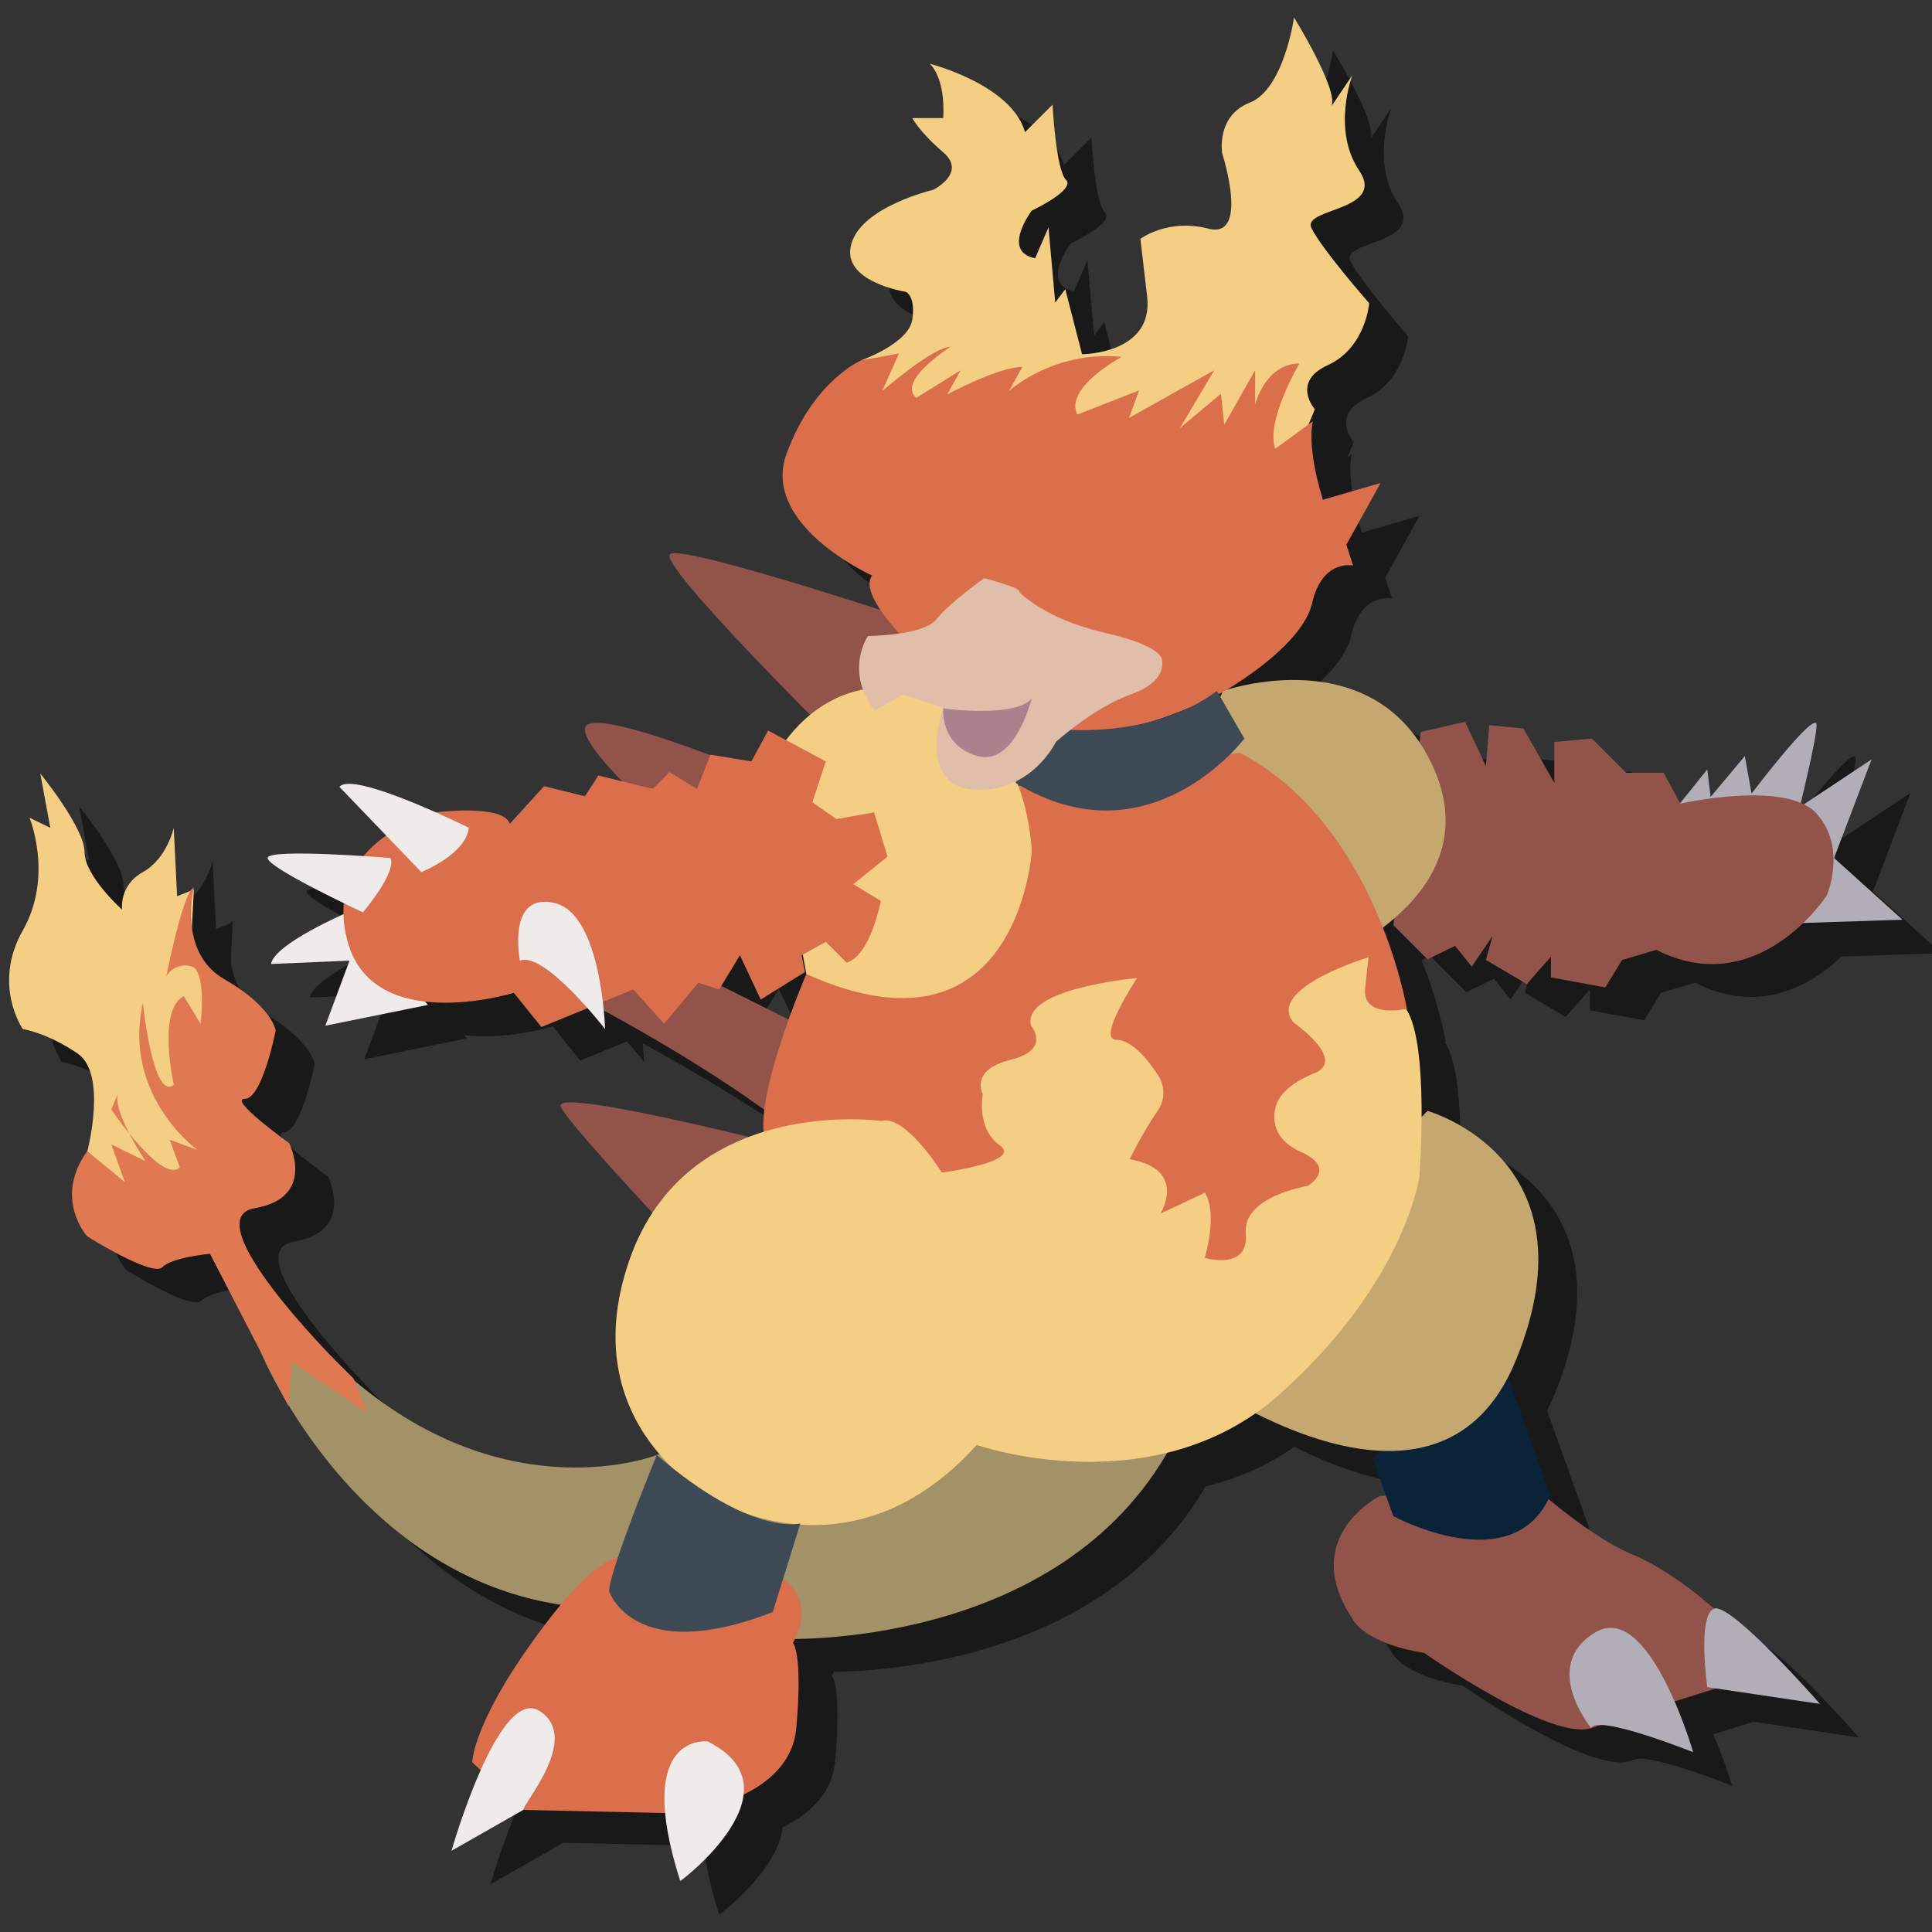 <?xml version="1.0" encoding="utf-8"?>
<!-- Generator: Adobe Illustrator 23.0.6, SVG Export Plug-In . SVG Version: 6.00 Build 0)  -->
<svg version="1.1" id="Layer_1" xmlns="http://www.w3.org/2000/svg" xmlns:xlink="http://www.w3.org/1999/xlink" x="0px" y="0px"
	 viewBox="0 0 288 288" style="enable-background:new 0 0 288 288;" xml:space="preserve">
<rect x="0" y="0" width="288" height="288" fill="#333333" stroke="none"/>
<style type="text/css">
	.st0{opacity:0.5;}
	.st1{fill:#EFEBEA;}
	.st2{fill:#B2AEB8;}
	.st3{fill:#92534A;}
	.st4{fill:#C5A770;}
	.st5{fill:#0A2339;}
	.st6{fill:#A39167;}
	.st7{fill:#DB6F4C;}
	.st8{fill:#F4CE83;}
	.st9{fill:#E07852;}
	.st10{fill:#3D4A55;}
	.st11{fill:#E0BEAA;}
	.st12{fill:#A9828E;}
</style>
<g class="st0">
	<path d="M57.4,141.1c0,0-10.7,4.6-11.2,7.6l11.7-0.5l-3.6,9.7l15.3-3.1L57.4,141.1z"/>
	<path d="M256.2,124.8l4.1-5.1l0.5,4.1l5.1-6.1l1,5.6c0,0,9.7-12.8,9.7-10.2c0,2-2.5,12.2-2.5,12.2l10.7-7.1l-5.6,14.7l10.2,9.2
		l-15.3,0.5L256.2,124.8z"/>
	<path d="M142.8,97.8c0,0-35.1-11.7-37.1-10.2s25.9,29,25.9,29L142.8,97.8z"/>
	<path d="M122,121.6c0,0-28.5-12.2-29-8.1s19.8,20.8,19.8,20.8L122,121.6z"/>
	<path d="M126,158.2l-37.6-18.8l-1,11.7c0,0,45.2,22.4,47.8,36.1L126,158.2z"/>
	<path d="M119.9,175.1c0,0-32-8.1-30.5-5.1c1.5,3.1,20.3,22.9,20.3,22.9L119.9,175.1z"/>
	<path d="M217.6,114l6.6-1.5l3.1,6.6l0.5-6.1l5.1,0.5l4.6,8.1v-6.1l5.6-0.5l5.1,5.1h5.6l2.5,4.6c0,0,15.8-3.6,20.3,1.5
		c4.6,5.1,1.5,12.2,1.5,12.2s-10.2,15.8-25.4,8.1l-5.1,1.5l-2.5,4.1l-8.1-1.5v-3.1l-3.6,4.1l-6.1-3.6l1-3.6l-3.1,4.6l-2.5-3.1
		l-4.1,2l-5.1-5.1L217.6,114z"/>
	<path d="M188.1,107.9c0,0,22.9-8.1,31.5,11.7s-18.3,29.5-18.3,29.5l-17.3-32L188.1,107.9z"/>
	<path d="M211.5,227.9c0,0-12.2,6.1-4.1,18.3c0,0,1.5,3.6,10.7,5.1c0,0,18.8,13.2,24.9,11.2c6.1-2,20.8-6.6,20.8-6.6l-2.5-11.2
		c0,0-6.1-5.6-12.2-8.1c-6.1-2.5-14.2-9.7-14.2-9.7L211.5,227.9z"/>
	<path d="M210.4,222.3l3.1,8.6c0,0,17.8,9.7,23.4-3.1l-7.1-19.8L210.4,222.3z"/>
	<path d="M218.6,170.6c0,0,25.4,7.1,13.2,37.1s-50.3,1-50.3,1L218.6,170.6z"/>
	<path d="M103.7,221.8c0,0-21.9,8.6-45.2-11.2l-10.2-5.1l-3.6,1c0,0,14.7,36.1,49.3,38.1l28,4.6c0,0,41.7,2,58.5-29l-39.7-10.6
		L103.7,221.8z"/>
	<path d="M126,150.1c0,0-8.1,18.8-6.1,24.9c2,6.1,47.3,17.3,47.3,17.3l34.6,5.1l13.7-42.2c0,0-4.6-27.5-24.9-38.1l-32.5,4.6
		L126,150.1z"/>
	<path d="M18.8,176.6c0,0,3.1-11.7-1.5-14.7c-4.6-3.1-8.1-3.6-8.1-3.6s-4.6-6.6,0-14.7c4.6-8.1,1-16.8,1-16.8l3.1,1.5l-1.5-8.1
		c0,0,6.6,8.1,6.6,11.7c0,3.6,5.6,8.6,5.6,8.6s-0.5-3.6,3.1-5.6s4.6-6.6,4.6-6.6l0.5,10.2l2.5-1l-0.5,9.7l9.7,11.2l-5.6,19.8
		l-12.2,8.1l-6.6-4.6L18.8,176.6z"/>
	<path d="M44.7,206.6l-7.6-14.7c0,0-5.6,0.5-7.1,2s-11.2-4.6-11.2-4.6s-5.1-5.6,0-12.7l5.6,4.6l-2-5.6l5.1,2.5c0,0-5.1-7.6-4.1-10.2
		c1-2.5-1,2.5-1,2.5s7.6,11.2,10.2,8.6l-1.5-4.1l4.1,1.5c0,0-11.2-8.1-8.1-21.9c0,0,1.5,14.7,4.6,12.2c0,0-2.5-11.2,1.5-13.2
		l2.5,4.1c0,0,1-8.1-1.5-8.6s-3.6,1.5-3.6,1.5s2.5-12.7,4.1-13.2c0,0-2.5,9.7,4.6,13.7c7.1,4.1,7.6,7.6,7.6,7.6s-2,10.2-4.6,10.2
		s6.6,6.6,6.6,6.6s4.1,8.1-5.1,9.7C34.6,186.6,56,208,56,208l2.5,2.5l2,5.1L49.3,208l-0.5,6.6L44.7,206.6z"/>
	<path d="M134.2,58.6c0,0,7.1-2.5,7.6-6.1s-1-4.1-1-4.1s-9.7-1.5-8.1-7.1c1.5-5.6,12.2-8.1,12.2-8.1s5.1-2.5,1.5-5.6
		s-4.6-5.1-4.6-5.1h4.6c0,0,0.5-5.6-2-8.1c0,0,12.2,3.1,14.2,10.2l4.1-4.1c0,0,0.5,9.7,2,11.2s-5.1,4.6-5.1,4.6s-4.6,6.1,0.5,7.1
		l2-4.6l1,11.2l1.5-2l2.5,9.7c0,0,10.7,0,9.7-8.6s-1-8.6-1-8.6s4.1-3.1,10.2-1.5c6.1,1.5,2-11.2,2-11.2s-1-5.6,4.1-7.6
		s6.6-12.7,6.6-12.7s6.6,10.7,5.6,13.2l3.1-4.6c0,0-3.1,8.1,1,14.2s-8.6,5.6-7.1,8.6c1.5,3.1,8.6,11.2,8.6,11.2s-0.5,6.6-6.1,9.2
		c-5.6,2.5-2,6.6-2,6.6l-2.5,6.1l-48.9,4.9l-19.8-6.1L134.2,58.6z"/>
	<path d="M137.2,172.1c0,0-29-4.1-37.6,20.8s12.7,35.6,12.7,35.6s20.3,12.7,39.1-8.1c0,0,26.4,9.2,45.2-7.6s20.8-32.5,20.8-32.5
		s1.5-19.8-2-24.9c0,0-6.6,1.5-6.1-3.1s0.5-4.6,0.5-4.6s-15.3,4.6-11.2,9.7c0,0,8.1,5.6,3.1,7.6s-5.6,4.6-5.6,4.6s-2,4.6,3.6,7.1
		s1,5.1,1,5.1s-9.7,1.5-9.2,7.1s-6.1,3.6-6.1,3.6s2-6.6,0-9.7l-6.6,3.1c0,0,4.1-6.6-4.6-8.1c0,0,2-4.1,4.1-7.1s0-5.6,0-5.6
		s-3.1-5.1-6.1-5.1s3.1-9.2,3.1-9.2s-17.3,1.5-15.8,7.1c0,0,3.1,3.6-3.1,5.1c-6.1,1.5-4.1,5.1-4.1,5.1s-1,5.1,2.5,7.6
		c3.6,2.5-8.6,4.1-8.6,4.1S140.8,171.1,137.2,172.1z"/>
	<path d="M120.4,119.6c0,0,6.1-15.3,22.4-11.7s16.8,23.9,16.8,23.9s-2,32.5-33.6,18.3L120.4,119.6z"/>
	<path d="M134.2,58.6l5.6-1l-2.5,5.6c0,0,7.6-6.6,10.2-6.6c0,0-8.1,5.1-5.1,7.6l6.6-4.1l-2,3.6c0,0,7.6-4.1,11.2-4.1l-2,3.6
		c0,0,6.6-6.1,16.8-5.1c0,0-8.6,4.6-6.6,8.6l9.2-3.6l-1.5,4.1l12.7-7.1l-5.1,8.6l6.1-5.1l0.5,4.6l4.6-8.1v5.1c0,0,1.5-6.1,6.6-6.1
		c0,0-5.1,8.6-3.6,12.7l5.6-4.1c0,0-1,3.6,1.5,11.7l8.6-2.5l-5.1,9.2l1,3.1c0,0-4.6-1-6.1,5.6S188.2,108,188.2,108
		s-14.7,8.1-24.4,5.6s-23.4-13.7-23.4-13.7s-6.6-6.6-4.6-9.2c0,0-16.8-7.6-12.7-18.3C127.1,61.6,134.2,58.6,134.2,58.6z"/>
	<path d="M81.8,127.8l5.1-5.6l6.1,1.5l2-3.1l8.1,2l2.5-2.5l4.1,2.5l2-5.1l6.1,1l2.5-4.6l8.6,4.6l-2,6.1l3.6,2.5l5.6-1l2,6.6
		l-5.1,4.1l4.1,2.5c0,0-1.5,8.1-5.1,9.2l-3.1-3.1l-3.6,2l0.5,2.5l-6.6,4.1l-3.1-6.6l-3.1,5.1l-3.1-1l-5.1,6.1l-4.6-5.1l-13.7,5.6
		l-4.1-5.1c0,0-21.4,6.6-24.9-8.1C53.9,130.1,70.7,126,70.7,126S80.8,124.8,81.8,127.8z"/>
	<path d="M187.2,107.9l4.1,7.1c0,0-14.2,18.8-34.1,6.6l2-6.6l3.6-1.5C162.8,113.5,177,115.5,187.2,107.9z"/>
	<path d="M98.1,237.1c0,0-3.6-0.5-12.7,12.2c-9.2,12.7-9.2,18.3-9.2,18.3l7.6,7.1l22.9,0.5c0,0,16.8-1.5,17.8-12.7
		s-0.5-12.7-0.5-12.7s4.1-6.6-2.5-10.2C114.9,236.1,98.1,237.1,98.1,237.1z"/>
	<path d="M103.7,221.8c0,0-7.1,17.3-7.1,20.3c0,0,3.6,11.2,24.4,3.1l4.1-13.2C125,232.1,117.9,234.1,103.7,221.8z"/>
	<path d="M243,262.6c0,0-7.6-9.2,0.5-14.2c8.1-5.1,14.7,17.8,14.7,17.8S244,260.5,243,262.6z"/>
	<path d="M260.3,256.5c0,0-1.5-10.7,1-11.7s15.8,14.2,15.8,14.2L260.3,256.5z"/>
	<path d="M152.5,91.1c0,0-5.1,3.6-7.1,6.1s-10.2,2.5-10.2,2.5s-3.6,5.1,1,11.2l4.1-2.5l6.1,2c0,0-4.1,11.7,4.6,12.2
		c8.6,0.5,12.2-7.1,12.2-7.1s5.6-5.1,11.2-7.1s4.6-5.1,4.6-5.1s0.5-2-8.6-4.1s-12.7-6.1-12.7-6.1S158.6,92.8,152.5,91.1z"/>
	<path d="M146.4,110.5c0,0,10.7,1.5,13.2-1.5c0,0-2.5,10.2-8.1,8.6S146.4,110.5,146.4,110.5z"/>
	<path d="M83.8,274.8c0-1,8.6-10.7,2.5-14.7c-6.1-4.1-13.2,20.8-13.2,20.8L83.8,274.8z"/>
	<path d="M111.3,264.6c0,0-11.2-1.5-4.1,20.8C107.2,285.5,125.5,271.7,111.3,264.6z"/>
	<path d="M75.7,128.4c0,0-17.3-8.6-19.3-6.1l12.2,12.7C68.6,134.9,75.2,132.4,75.7,128.4z"/>
	<path d="M64,132.9c0,0-18.3-1.5-18.3,0c0,1.5,14.2,8.1,14.2,8.1S65,134.9,64,132.9z"/>
	<path d="M83.3,148.1c0,0-2-10.2,5.1-8.6c7.1,1.5,7.6,18.8,7.6,18.8S86.9,146.6,83.3,148.1z"/>
</g>
<g>
	<path class="st1" d="M51.6,136.1c0,0-10.7,4.6-11.2,7.6l11.7-0.5l-3.6,9.7l15.3-3.1L51.6,136.1z"/>
	<path class="st2" d="M250.4,119.8l4.1-5.1l0.5,4.1l5.1-6.1l1,5.6c0,0,9.7-12.8,9.7-10.2c0,2-2.5,12.2-2.5,12.2l10.7-7.1l-5.6,14.7
		l10.2,9.2l-15.3,0.5L250.4,119.8z"/>
	<path class="st3" d="M137,92.8c0,0-35.1-11.7-37.1-10.2s25.9,29,25.9,29L137,92.8z"/>
	<path class="st3" d="M116.2,116.7c0,0-28.5-12.2-29-8.1s19.8,20.8,19.8,20.8L116.2,116.7z"/>
	<path class="st3" d="M120.2,153.3l-37.6-18.8l-1,11.7c0,0,45.2,22.4,47.8,36.1L120.2,153.3z"/>
	<path class="st3" d="M114.1,170.1c0,0-32-8.1-30.5-5.1c1.5,3.1,20.3,22.9,20.3,22.9L114.1,170.1z"/>
	<path class="st3" d="M211.8,109.1l6.6-1.5l3.1,6.6l0.5-6.1l5.1,0.5l4.6,8.1v-6.1l5.6-0.5l5.1,5.1h5.6l2.5,4.6
		c0,0,15.8-3.6,20.3,1.5c4.6,5.1,1.5,12.2,1.5,12.2s-10.2,15.8-25.4,8.1l-5.1,1.5l-2.5,4.1l-8.1-1.5v-3.1l-3.6,4.1l-6.1-3.6l1-3.6
		l-3.1,4.6l-2.5-3.1l-4.1,2l-5.1-5.1L211.8,109.1z"/>
	<path class="st4" d="M182.3,103c0,0,22.9-8.1,31.5,11.7s-18.3,29.5-18.3,29.5l-17.3-32L182.3,103z"/>
	<path class="st3" d="M205.7,223c0,0-12.2,6.1-4.1,18.3c0,0,1.5,3.6,10.7,5.1c0,0,18.8,13.2,24.9,11.2c6.1-2,20.8-6.6,20.8-6.6
		l-2.5-11.2c0,0-6.1-5.6-12.2-8.1c-6.1-2.5-14.2-9.7-14.2-9.7L205.7,223z"/>
	<path class="st5" d="M204.6,217.4l3.1,8.6c0,0,17.8,9.7,23.4-3.1l-7.1-19.8L204.6,217.4z"/>
	<path class="st4" d="M212.8,165.6c0,0,25.4,7.1,13.2,37.1s-50.3,1-50.3,1L212.8,165.6z"/>
	<path class="st6" d="M97.9,216.9c0,0-21.9,8.6-45.2-11.2l-10.2-5.1l-3.6,1c0,0,14.7,36.1,49.3,38.1l28,4.6c0,0,41.7,2,58.5-29
		L135,204.7L97.9,216.9z"/>
	<path class="st7" d="M120.2,145.2c0,0-8.1,18.8-6.1,24.9c2,6.1,47.3,17.3,47.3,17.3l34.6,5.1l13.7-42.2c0,0-4.6-27.5-24.9-38.1
		l-32.5,4.6L120.2,145.2z"/>
	<path class="st8" d="M13,171.7c0,0,3.1-11.7-1.5-14.7c-4.6-3.1-8.1-3.6-8.1-3.6s-4.6-6.6,0-14.7c4.6-8.1,1-16.8,1-16.8l3.1,1.5
		L6,115.3c0,0,6.6,8.1,6.6,11.7s5.6,8.6,5.6,8.6s-0.5-3.6,3.1-5.6s4.6-6.6,4.6-6.6l0.5,10.2l2.5-1l-0.5,9.7l9.7,11.2l-5.6,19.8
		l-12.2,8.1l-6.6-4.6L13,171.7z"/>
	<path class="st9" d="M38.9,201.6l-7.6-14.7c0,0-5.6,0.5-7.1,2S13,184.3,13,184.3s-5.1-5.6,0-12.7l5.6,4.6l-2-5.6l5.1,2.5
		c0,0-5.1-7.6-4.1-10.2c1-2.5-1,2.5-1,2.5s7.6,11.2,10.2,8.6l-1.5-4.1l4.1,1.5c0,0-11.2-8.1-8.1-21.9c0,0,1.5,14.7,4.6,12.2
		c0,0-2.5-11.2,1.5-13.2l2.5,4.1c0,0,1-8.1-1.5-8.6s-3.6,1.5-3.6,1.5s2.5-12.7,4.1-13.2c0,0-2.5,9.7,4.6,13.7
		c7.1,4.1,7.6,7.6,7.6,7.6s-2,10.2-4.6,10.2s6.6,6.6,6.6,6.6s4.1,8.1-5.1,9.7c-9.2,1.5,12.2,22.9,12.2,22.9l2.5,2.5l2,5.1L43.5,203
		l-0.5,6.6L38.9,201.6z"/>
	<path class="st8" d="M128.4,53.7c0,0,7.1-2.5,7.6-6.1s-1-4.1-1-4.1s-9.7-1.5-8.1-7.1c1.5-5.6,12.2-8.1,12.2-8.1s5.1-2.5,1.5-5.6
		s-4.6-5.1-4.6-5.1h4.6c0,0,0.5-5.6-2-8.1c0,0,12.2,3.1,14.2,10.2l4.1-4.1c0,0,0.5,9.7,2,11.2s-5.1,4.6-5.1,4.6s-4.6,6.1,0.5,7.1
		l2-4.6l1,11.2l1.5-2l2.5,9.7c0,0,10.7,0,9.7-8.6s-1-8.6-1-8.6s4.1-3.1,10.2-1.5c6.1,1.5,2-11.2,2-11.2s-1-5.6,4.1-7.6
		s6.6-12.7,6.6-12.7s6.6,10.7,5.6,13.2l3.1-4.6c0,0-3.1,8.1,1,14.2S194,31,195.5,34c1.5,3.1,8.6,11.2,8.6,11.2s-0.5,6.6-6.1,9.2
		c-5.6,2.5-2,6.6-2,6.6l-2.5,6.1L144.6,72l-19.8-6.1L128.4,53.7z"/>
	<path class="st8" d="M131.4,167.1c0,0-29-4.1-37.6,20.8s12.7,35.6,12.7,35.6s20.3,12.7,39.1-8.1c0,0,26.4,9.2,45.2-7.6
		s20.8-32.5,20.8-32.5s1.5-19.8-2-24.9c0,0-6.6,1.5-6.1-3.1s0.5-4.6,0.5-4.6s-15.3,4.6-11.2,9.7c0,0,8.1,5.6,3.1,7.6
		s-5.6,4.6-5.6,4.6s-2,4.6,3.6,7.1s1,5.1,1,5.1s-9.7,1.5-9.2,7.1s-6.1,3.6-6.1,3.6s2-6.6,0-9.7l-6.6,3.1c0,0,4.1-6.6-4.6-8.1
		c0,0,2-4.1,4.1-7.1s0-5.6,0-5.6s-3.1-5.1-6.1-5.1s3.1-9.2,3.1-9.2s-17.3,1.5-15.8,7.1c0,0,3.1,3.6-3.1,5.1
		c-6.1,1.5-4.1,5.1-4.1,5.1s-1,5.1,2.5,7.6c3.6,2.5-8.6,4.1-8.6,4.1S135,166.1,131.4,167.1z"/>
	<path class="st8" d="M114.6,114.7c0,0,6.1-15.3,22.4-11.7s16.8,23.9,16.8,23.9s-2,32.5-33.6,18.3L114.6,114.7z"/>
	<path class="st7" d="M128.4,53.7l5.6-1l-2.5,5.6c0,0,7.6-6.6,10.2-6.6c0,0-8.1,5.1-5.1,7.6l6.6-4.1l-2,3.6c0,0,7.6-4.1,11.2-4.1
		l-2,3.6c0,0,6.6-6.1,16.8-5.1c0,0-8.6,4.6-6.6,8.6l9.2-3.6l-1.5,4.1l12.7-7.1l-5.1,8.6l6.1-5.1l0.5,4.6l4.6-8.1v5.1
		c0,0,1.5-6.1,6.6-6.1c0,0-5.1,8.6-3.6,12.7l5.6-4.1c0,0-1,3.6,1.5,11.7l8.6-2.5l-5.1,9.2l1,3.1c0,0-4.6-1-6.1,5.6
		s-13.2,13.2-13.2,13.2s-14.7,8.1-24.4,5.6S134.6,95,134.6,95s-6.6-6.6-4.6-9.2c0,0-16.8-7.6-12.7-18.3
		C121.3,56.7,128.4,53.7,128.4,53.7z"/>
	<path class="st7" d="M76,122.8l5.1-5.6l6.1,1.5l2-3.1l8.1,2l2.5-2.5l4.1,2.5l2-5.1l6.1,1l2.5-4.6l8.6,4.6l-2,6.1l3.6,2.5l5.6-1
		l2,6.6l-5.1,4.1l4.1,2.5c0,0-1.5,8.1-5.1,9.2l-3.1-3.1l-3.6,2l0.5,2.5l-6.6,4.1l-3.1-6.6l-3.1,5.1l-3.1-1l-5.1,6.1l-4.6-5.1
		l-13.7,5.6l-4.1-5.1c0,0-21.4,6.6-24.9-8.1c-3.6-14.7,13.2-18.8,13.2-18.8S75,119.8,76,122.8z"/>
	<path class="st10" d="M181.4,103l4.1,7.1c0,0-14.2,18.8-34.1,6.6l2-6.6l3.6-1.5C157,108.6,171.2,110.6,181.4,103z"/>
	<path class="st7" d="M92.3,232.2c0,0-3.6-0.5-12.7,12.2c-9.2,12.7-9.2,18.3-9.2,18.3l7.6,7.1l22.9,0.5c0,0,16.8-1.5,17.8-12.7
		c1-11.2-0.5-12.7-0.5-12.7s4.1-6.6-2.5-10.2C109.1,231.1,92.3,232.2,92.3,232.2z"/>
	<path class="st10" d="M97.9,216.9c0,0-7.1,17.3-7.1,20.3c0,0,3.6,11.2,24.4,3.1l4.1-13.2C119.2,227.1,112.1,229.1,97.9,216.9z"/>
	<path class="st2" d="M237.2,257.6c0,0-7.6-9.2,0.5-14.2c8.1-5.1,14.7,17.8,14.7,17.8S238.2,255.5,237.2,257.6z"/>
	<path class="st2" d="M254.5,251.5c0,0-1.5-10.7,1-11.7s15.8,14.2,15.8,14.2L254.5,251.5z"/>
	<path class="st11" d="M146.7,86.2c0,0-5.1,3.6-7.1,6.1s-10.2,2.5-10.2,2.5s-3.6,5.1,1,11.2l4.1-2.5l6.1,2c0,0-4.1,11.7,4.6,12.2
		c8.6,0.5,12.2-7.1,12.2-7.1s5.6-5.1,11.2-7.1s4.6-5.1,4.6-5.1s0.5-2-8.6-4.1s-12.7-6.1-12.7-6.1S152.8,87.8,146.7,86.2z"/>
	<path class="st12" d="M140.6,105.6c0,0,10.7,1.5,13.2-1.5c0,0-2.5,10.2-8.1,8.6S140.6,105.6,140.6,105.6z"/>
	<path class="st1" d="M78,269.8c0-1,8.6-10.7,2.5-14.7c-6.1-4.1-13.2,20.8-13.2,20.8L78,269.8z"/>
	<path class="st1" d="M105.5,259.6c0,0-11.2-1.5-4.1,20.8C101.4,280.5,119.7,266.7,105.5,259.6z"/>
	<path class="st1" d="M69.9,123.4c0,0-17.3-8.6-19.3-6.1L62.8,130C62.8,130,69.4,127.4,69.9,123.4z"/>
	<path class="st1" d="M58.2,127.9c0,0-18.3-1.5-18.3,0c0,1.5,14.2,8.1,14.2,8.1S59.2,130,58.2,127.9z"/>
	<path class="st1" d="M77.5,143.2c0,0-2-10.2,5.1-8.6c7.1,1.5,7.6,18.8,7.6,18.8S81.1,141.7,77.5,143.2z"/>
</g>
</svg>
